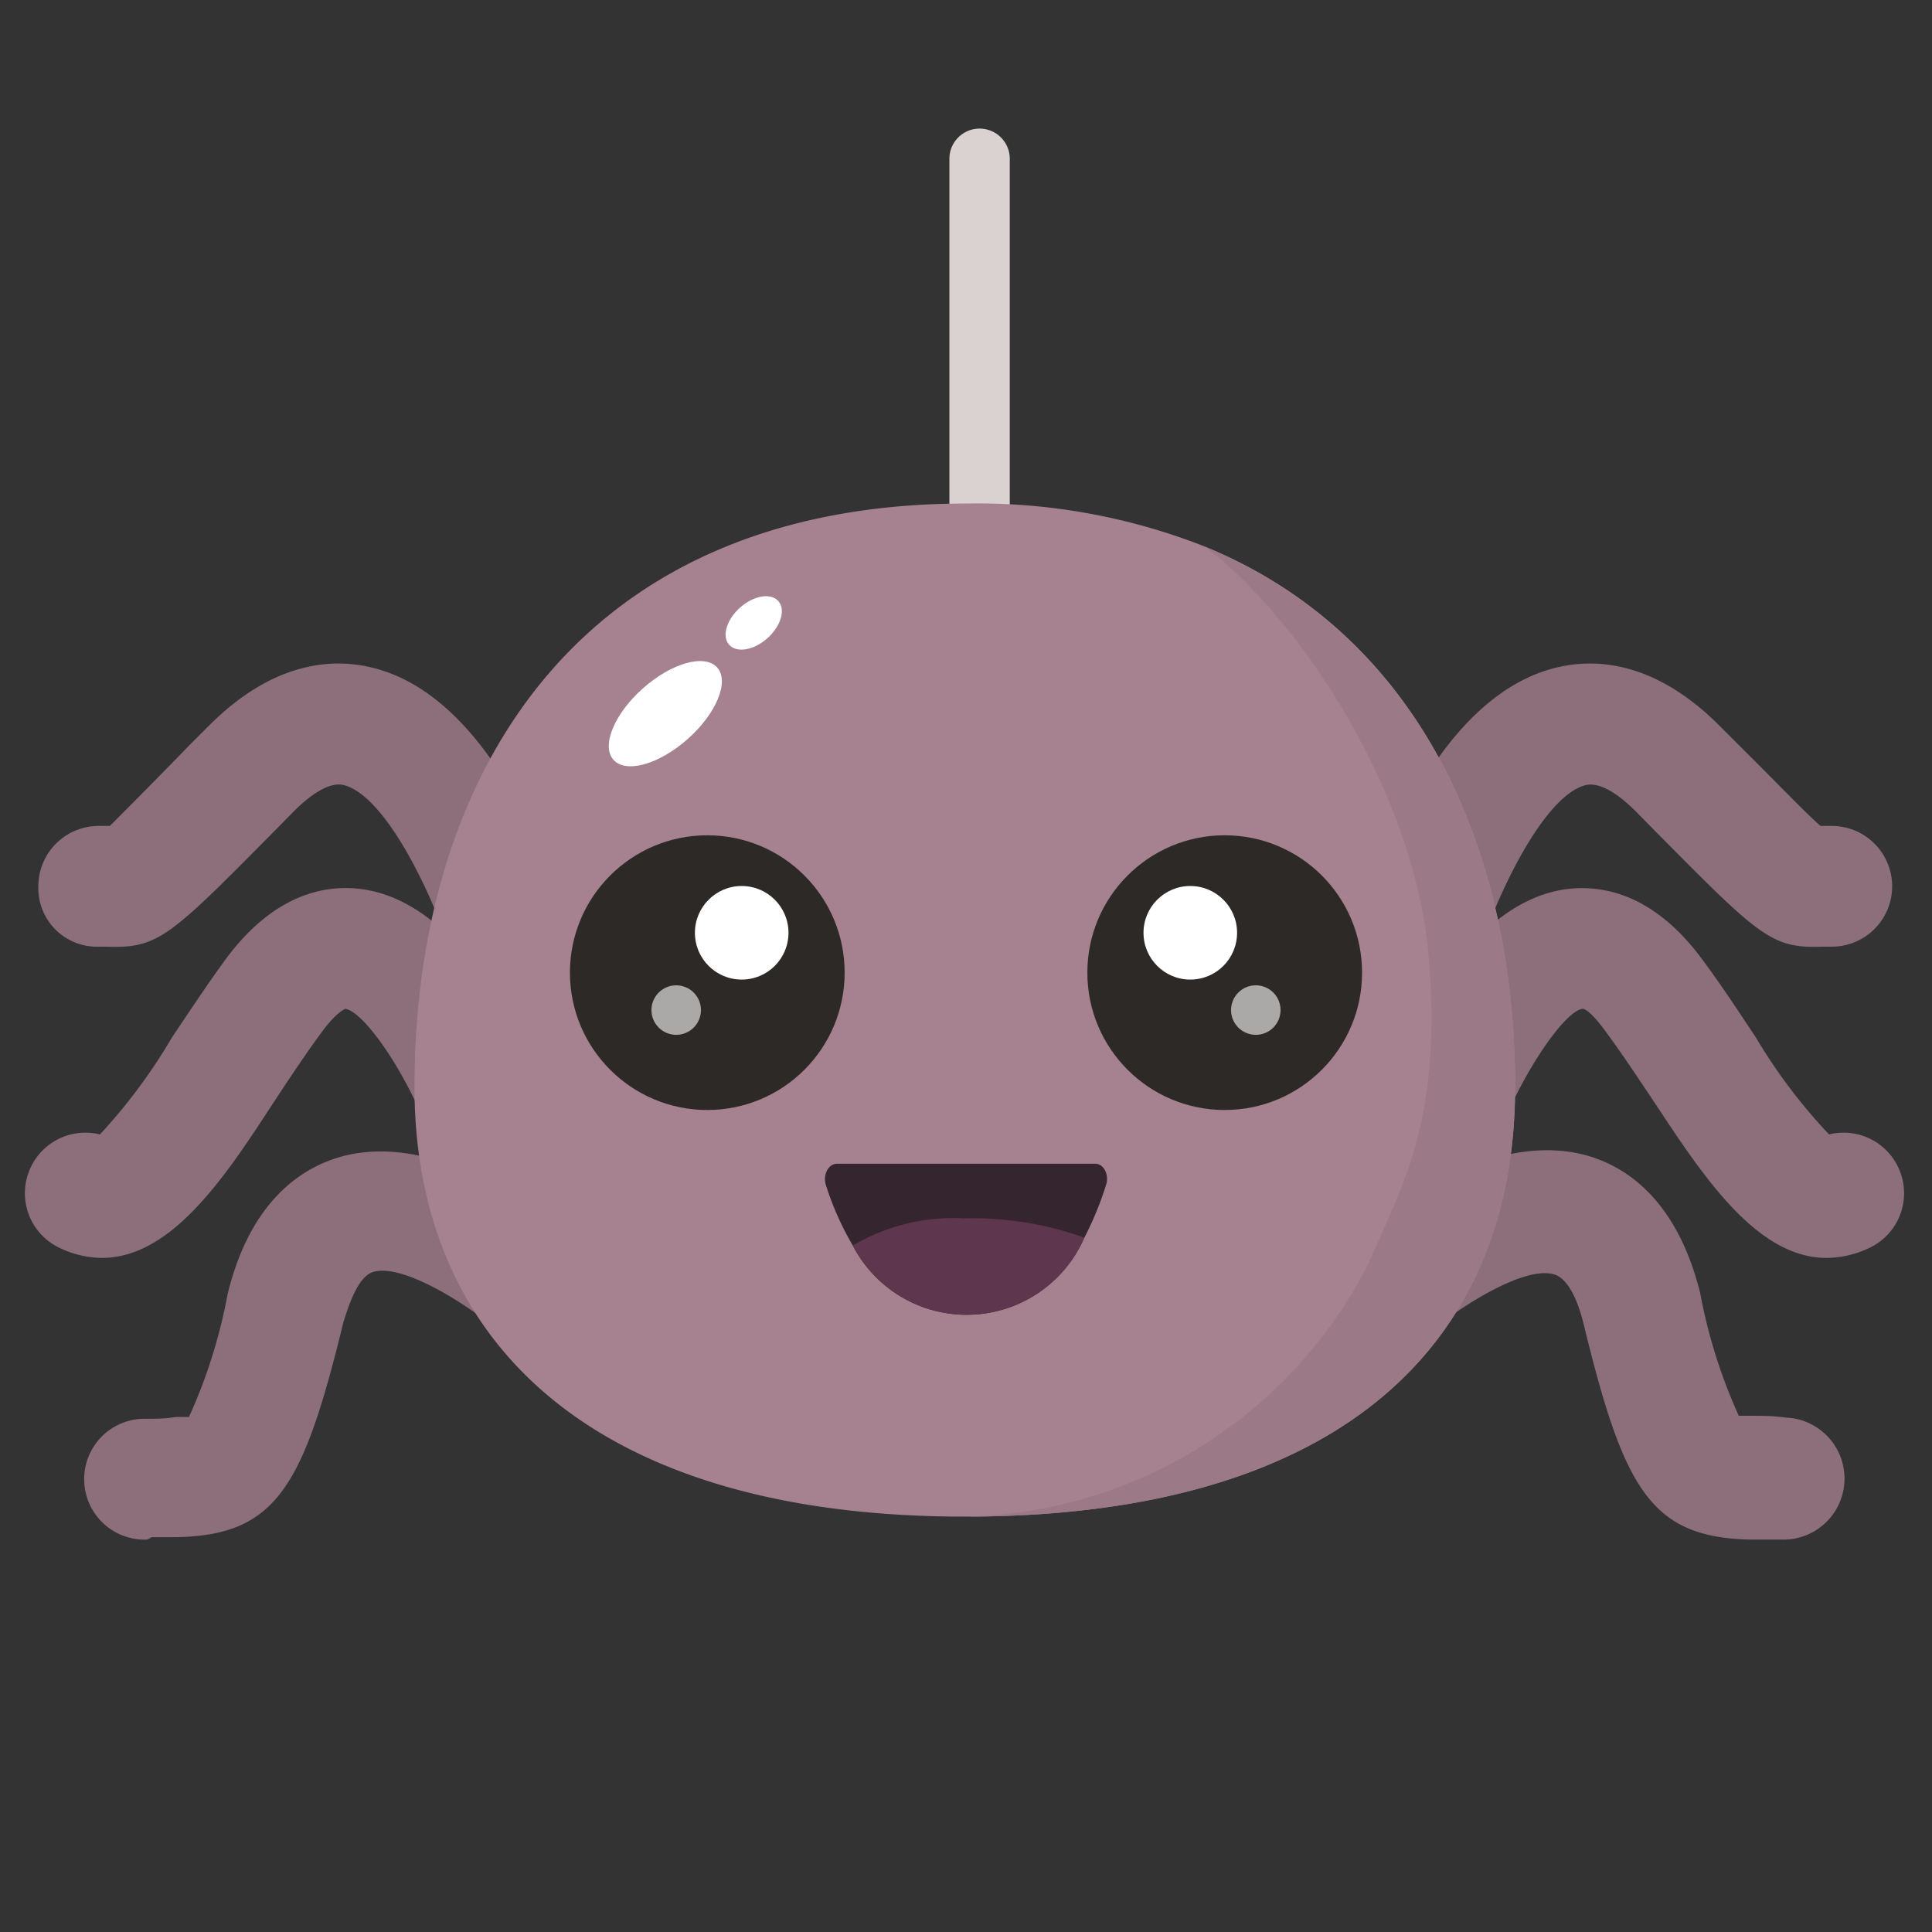 <svg id="icons" xmlns="http://www.w3.org/2000/svg" viewBox="0 0 64 64"><rect x="0" y="0" width="64" height="64" fill="#333333" stroke="none"/><defs><style>.cls-1{fill:#d9d2d0;}.cls-2{fill:#8c6f7b;}.cls-3{fill:#a6818f;}.cls-4{fill:#2d2926;}.cls-5{opacity:0.6;}.cls-6{fill:#fff;}.cls-7{fill:#35252e;}.cls-8{fill:#9b7987;}.cls-9{fill:#5e374f;}</style></defs><title>spider</title><g id="spider"><path class="cls-1" d="M32.45,34.55a1,1,0,0,1-1-1V5.26a1,1,0,1,1,2,0V33.55A1,1,0,0,1,32.45,34.55Z"/><path class="cls-2" d="M46.75,33.86a2,2,0,0,1-1.93-2.52c.36-1.34,2.4-8.09,6.64-9.2,1.31-.35,3.33-.29,5.53,1.93l.6.6C58.93,26,59.88,27,60.31,27.36h.37a2,2,0,0,1,0,4h-.3c-1.7.06-2.07-.31-5.6-3.88l-.59-.6c-.47-.47-1.14-1-1.67-.87-1.44.37-3.13,3.95-3.8,6.38A2,2,0,0,1,46.75,33.86Z"/><path class="cls-2" d="M60.51,41.67c-2.31,0-4.08-2.69-5.67-5.1-.55-.82-1.11-1.67-1.68-2.44s-.74-.71-.74-.71c-.58.07-2,2.1-2.82,4.28a2,2,0,0,1-3.76-1.36c.54-1.49,2.56-6.37,6-6.88,1.16-.16,2.88.09,4.51,2.27.65.87,1.24,1.77,1.81,2.63a18.29,18.29,0,0,0,2.43,3.22,2,2,0,0,1,2.31,1.13,2,2,0,0,1-1,2.64A3.33,3.33,0,0,1,60.51,41.67Z"/><path class="cls-2" d="M59,51h-.19c-.31,0-.59,0-.83,0-3.3-.07-4.19-1.67-5.52-7.14-.11-.45-.42-1.51-1-1.65-1.12-.31-3.87,1.47-5.62,3.26A2,2,0,0,1,43,42.59c.89-.91,5.54-5.4,9.54-4.32,1.3.36,3,1.44,3.78,4.56a17.59,17.59,0,0,0,1.28,4.07l.45,0c.33,0,.69,0,1.11.06A2,2,0,0,1,59,51Z"/><path class="cls-2" d="M17.13,33.87a2,2,0,0,1-1.93-1.48c-.67-2.44-2.36-6-3.8-6.38-.52-.14-1.2.4-1.67.87l-.59.6c-3.53,3.57-3.9,3.94-5.6,3.88H3.27a1.94,1.94,0,0,1-2-2,2,2,0,0,1,2-2h.37C4,27,5,26,6.29,24.67l.6-.6c2.2-2.22,4.22-2.28,5.53-1.93,4.24,1.11,6.27,7.86,6.64,9.2a2,2,0,0,1-1.41,2.45A1.88,1.88,0,0,1,17.13,33.87Z"/><path class="cls-2" d="M3.37,41.67A3.3,3.3,0,0,1,2,41.35a2,2,0,0,1-1-2.64,2,2,0,0,1,2.31-1.13A18.3,18.3,0,0,0,5.7,34.36c.58-.86,1.17-1.76,1.81-2.63,1.63-2.18,3.36-2.44,4.52-2.27,3.45.51,5.47,5.39,6,6.88a2,2,0,0,1-3.76,1.36h0c-.81-2.21-2.23-4.2-2.83-4.28,0,0-.27.09-.73.7-.58.78-1.14,1.63-1.68,2.45C7.45,39,5.68,41.67,3.37,41.67Z"/><path class="cls-2" d="M4.88,51a2,2,0,0,1-.18-4c.42,0,.78,0,1.11-.06l.45,0a17.59,17.59,0,0,0,1.28-4.07c.76-3.12,2.48-4.2,3.78-4.56,4-1.08,8.65,3.41,9.54,4.32A2,2,0,1,1,18,45.39c-1.76-1.79-4.5-3.57-5.62-3.26-.54.14-.85,1.2-1,1.65-1.33,5.47-2.22,7.07-5.52,7.14-.24,0-.52,0-.83,0Z"/><path class="cls-3" d="M50.19,36c0,8.63-5.92,14.24-18.23,14.24S13.73,44.47,13.73,36C13.73,25.85,19,16.68,32,16.68a20.55,20.55,0,0,1,8,1.46C47.12,21.11,50.19,28.27,50.19,36Z"/><circle class="cls-4" cx="40.57" cy="32.22" r="4.55"/><g class="cls-5"><circle class="cls-6" cx="41.6" cy="33.46" r="0.82"/></g><circle class="cls-6" cx="39.43" cy="30.9" r="1.55"/><circle class="cls-4" cx="23.43" cy="32.22" r="4.55"/><g class="cls-5"><circle class="cls-6" cx="22.4" cy="33.46" r="0.82"/></g><circle class="cls-6" cx="24.57" cy="30.9" r="1.55"/><path class="cls-7" d="M36.64,39.25A10.69,10.69,0,0,1,35.92,41a4.25,4.25,0,0,1-7.67.26,9.77,9.77,0,0,1-.89-2c-.11-.34.08-.71.37-.71h8.54C36.56,38.54,36.75,38.91,36.64,39.25Z"/><ellipse class="cls-6" cx="22.04" cy="23.64" rx="2.3" ry="1.12" transform="translate(-10.14 20.63) rotate(-41.66)"/><ellipse class="cls-6" cx="24.97" cy="20.63" rx="1.09" ry="0.68" transform="translate(-7.4 21.82) rotate(-41.66)"/><path class="cls-8" d="M50.19,36c0,8.63-5.92,14.24-18.23,14.24a15.31,15.31,0,0,0,13.38-8.4c1.14-2.64,2.41-4.73,2-10-.42-5.66-4.44-11.52-7.42-13.72C47.12,21.11,50.19,28.27,50.19,36Z"/><path class="cls-9" d="M35.92,41a4.25,4.25,0,0,1-7.67.26,6.56,6.56,0,0,1,3.71-.9A10.91,10.91,0,0,1,35.92,41Z"/></g></svg>